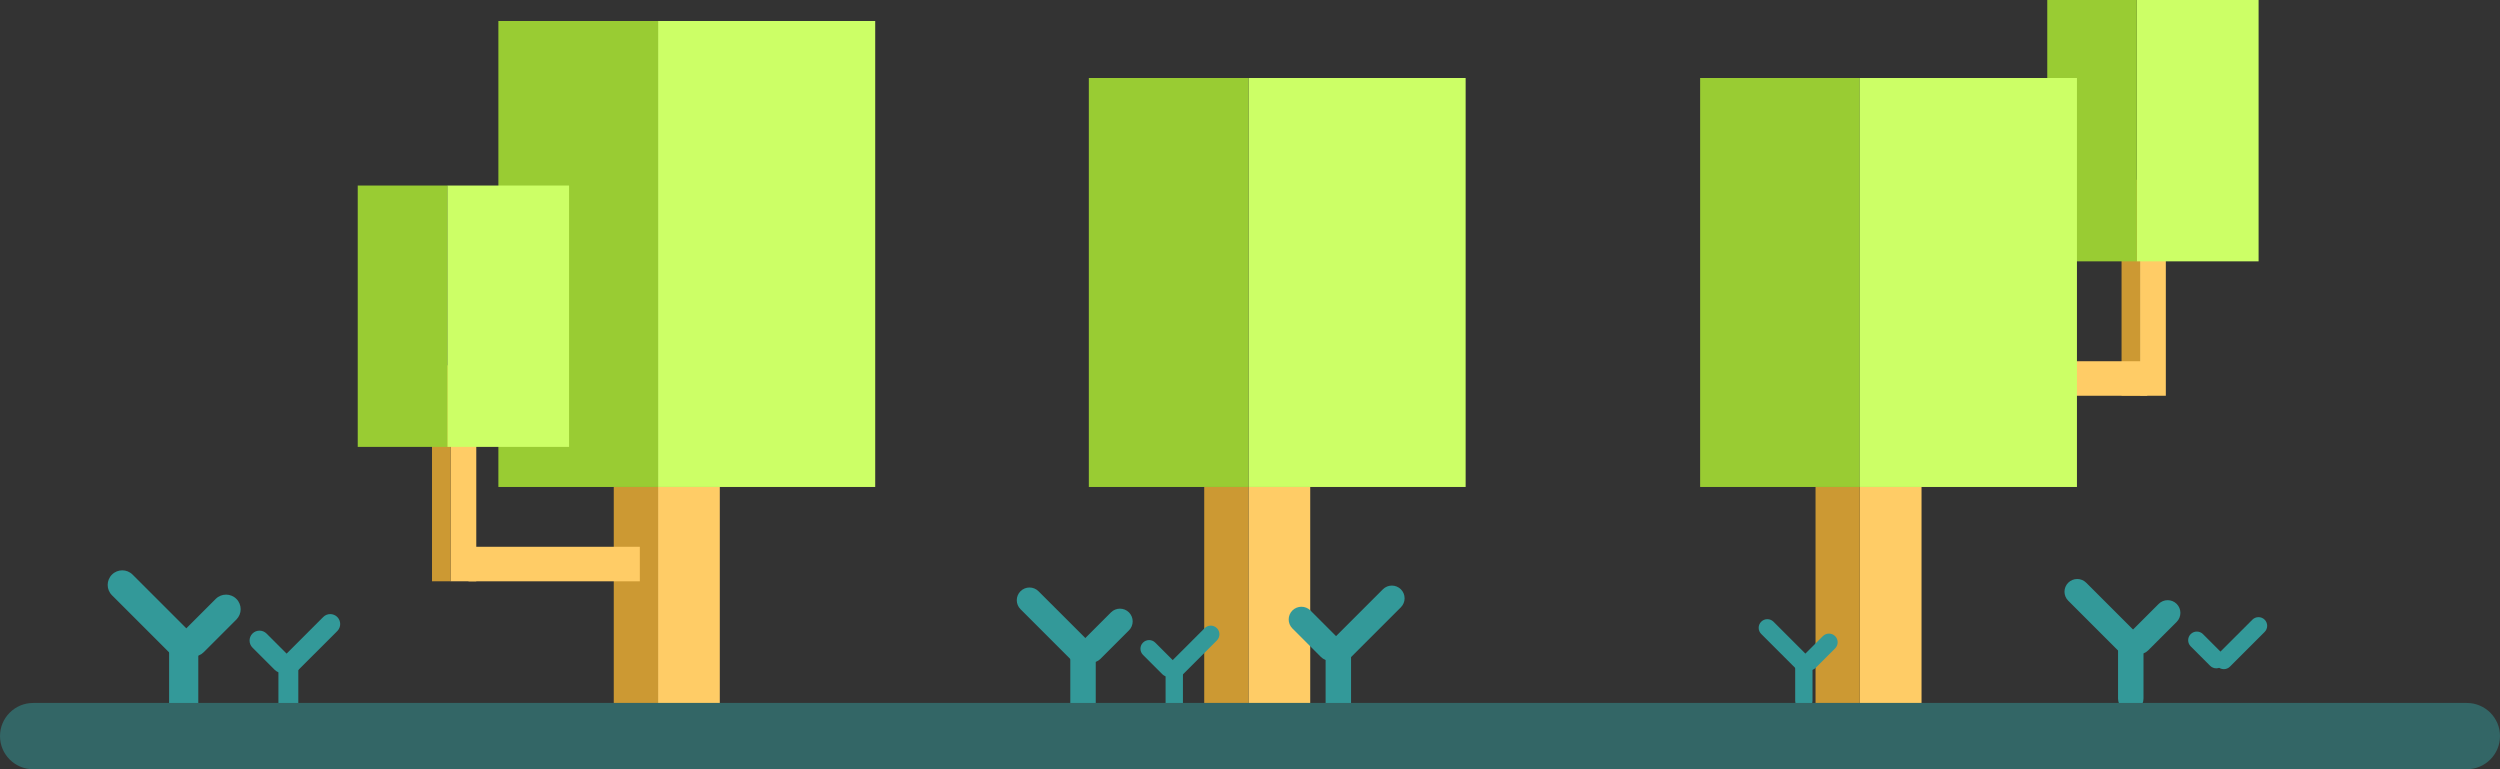<svg width="403" height="124" viewBox="0 0 403 124" fill="none" xmlns="http://www.w3.org/2000/svg">
<rect x="0" y="0" width="403" height="124" fill="#333333" stroke="none"/>
<g clip-path="url(#clip0_360_91745)">
<path d="M211.207 78.499H201.254V113.318H211.207V78.499Z" fill="#FFCC66"/>
<path d="M201.255 78.499H194.121V113.318H201.255V78.499Z" fill="#CC9933"/>
<path d="M236.261 12.574H201.256V78.499H236.261V12.574Z" fill="#CCFF66"/>
<path d="M201.256 12.574H175.52V78.499H201.256V12.574Z" fill="#99CC33"/>
<path d="M116.031 78.499H106.078V113.318H116.031V78.499Z" fill="#FFCC66"/>
<path d="M106.074 78.499H98.939V113.318H106.074V78.499Z" fill="#CC9933"/>
<path d="M141.083 3.383H106.078V78.499H141.083V3.383Z" fill="#CCFF66"/>
<path d="M106.076 3.383H80.34V78.499H106.076V3.383Z" fill="#99CC33"/>
<path d="M75.523 88.141V93.707H103.141V88.141H75.523Z" fill="#FFCC66"/>
<path d="M76.776 58.886H72.621V93.704H76.776V58.886Z" fill="#FFCC66"/>
<path d="M72.62 58.886H69.641V93.704H72.62V58.886Z" fill="#CC9933"/>
<path d="M91.735 29.908H72.102V72.038H91.735V29.908Z" fill="#CCFF66"/>
<path d="M72.101 29.908H57.666V72.038H72.101V29.908Z" fill="#99CC33"/>
<path d="M309.751 78.499H299.799V113.318H309.751V78.499Z" fill="#FFCC66"/>
<path d="M299.798 78.499H292.664V113.318H299.798V78.499Z" fill="#CC9933"/>
<path d="M299.799 12.574H274.062V78.499H299.799V12.574Z" fill="#99CC33"/>
<path d="M349.132 28.977H344.977V63.795H349.132V28.977Z" fill="#FFCC66"/>
<path d="M344.975 28.977H341.996V63.796H344.975V28.977Z" fill="#CC9933"/>
<path d="M364.086 0H344.453V42.13H364.086V0Z" fill="#CCFF66"/>
<path d="M333.574 58.23V63.796H346.137V58.23H333.574Z" fill="#FFCC66"/>
<path d="M344.454 0H330.02V42.13H344.454V0Z" fill="#99CC33"/>
<path d="M334.804 12.575H299.799V78.5H334.804V12.575Z" fill="#CCFF66"/>
<path d="M31.965 104.764C31.965 103.465 30.912 102.412 29.613 102.412C28.313 102.412 27.26 103.465 27.26 104.764V114.053C27.26 115.352 28.313 116.405 29.613 116.405C30.912 116.405 31.965 115.352 31.965 114.053V104.764Z" fill="#339999"/>
<path d="M21.374 92.627C20.455 91.708 18.965 91.708 18.047 92.627C17.128 93.545 17.128 95.035 18.047 95.953L27.456 105.36C28.375 106.279 29.864 106.279 30.783 105.36C31.702 104.442 31.702 102.952 30.783 102.034L21.374 92.627Z" fill="#339999"/>
<path d="M38.105 99.869C39.024 98.95 39.024 97.461 38.105 96.542C37.186 95.624 35.697 95.624 34.778 96.542L29.506 101.812C28.588 102.731 28.588 104.22 29.506 105.139C30.425 106.058 31.915 106.058 32.834 105.139L38.105 99.869Z" fill="#339999"/>
<path d="M44.882 114.062C44.882 114.947 45.6 115.664 46.485 115.664C47.37 115.664 48.088 114.947 48.088 114.062V107.73C48.088 106.845 47.37 106.128 46.485 106.128C45.6 106.128 44.882 106.845 44.882 107.73V114.062Z" fill="#339999"/>
<path d="M45.687 105.875C45.061 106.501 45.061 107.516 45.687 108.141C46.313 108.767 47.328 108.767 47.954 108.141L54.369 101.727C54.995 101.102 54.995 100.087 54.369 99.461C53.743 98.835 52.728 98.835 52.102 99.461L45.687 105.875Z" fill="#339999"/>
<path d="M44.293 107.989C44.919 108.614 45.934 108.614 46.56 107.989C47.186 107.363 47.186 106.348 46.56 105.722L42.965 102.128C42.339 101.503 41.325 101.503 40.699 102.128C40.073 102.754 40.073 103.769 40.699 104.395L44.293 107.989Z" fill="#339999"/>
<path d="M176.634 105.886C176.634 104.754 175.716 103.836 174.584 103.836C173.451 103.836 172.533 104.754 172.533 105.886V113.983C172.533 115.115 173.451 116.033 174.584 116.033C175.716 116.033 176.634 115.115 176.634 113.983V105.886Z" fill="#339999"/>
<path d="M167.404 95.306C166.604 94.506 165.305 94.506 164.505 95.306C163.704 96.107 163.704 97.405 164.505 98.205L172.708 106.407C173.508 107.207 174.807 107.207 175.607 106.407C176.408 105.606 176.408 104.308 175.607 103.507L167.404 95.306Z" fill="#339999"/>
<path d="M181.987 101.616C182.788 100.816 182.788 99.518 181.987 98.717C181.186 97.916 179.888 97.917 179.087 98.717L174.492 103.312C173.691 104.112 173.691 105.41 174.492 106.211C175.292 107.011 176.591 107.011 177.391 106.211L181.987 101.616Z" fill="#339999"/>
<path d="M187.893 113.992C187.893 114.763 188.519 115.389 189.29 115.389C190.062 115.389 190.688 114.763 190.688 113.992V108.474C190.688 107.702 190.062 107.077 189.29 107.077C188.519 107.077 187.893 107.702 187.893 108.474V113.992Z" fill="#339999"/>
<path d="M188.596 106.851C188.05 107.397 188.05 108.281 188.596 108.827C189.142 109.372 190.026 109.372 190.572 108.827L196.164 103.236C196.71 102.69 196.71 101.806 196.164 101.261C195.618 100.715 194.734 100.715 194.188 101.261L188.596 106.851Z" fill="#339999"/>
<path d="M187.382 108.697C187.927 109.242 188.812 109.242 189.358 108.697C189.903 108.151 189.903 107.267 189.358 106.721L186.225 103.589C185.679 103.044 184.795 103.044 184.249 103.589C183.703 104.135 183.703 105.019 184.249 105.565L187.382 108.697Z" fill="#339999"/>
<path d="M213.688 113.672C213.688 114.804 214.606 115.722 215.739 115.722C216.871 115.722 217.789 114.804 217.789 113.672V105.575C217.789 104.443 216.871 103.525 215.739 103.525C214.606 103.525 213.688 104.443 213.688 105.575V113.672Z" fill="#339999"/>
<path d="M214.718 103.197C213.917 103.998 213.917 105.296 214.718 106.096C215.519 106.897 216.817 106.897 217.618 106.096L225.821 97.895C226.622 97.095 226.622 95.797 225.821 94.996C225.02 94.196 223.722 94.196 222.921 94.996L214.718 103.197Z" fill="#339999"/>
<path d="M212.934 105.903C213.734 106.703 215.033 106.703 215.833 105.903C216.634 105.102 216.634 103.804 215.833 103.004L211.238 98.409C210.437 97.609 209.139 97.609 208.338 98.409C207.537 99.21 207.537 100.508 208.338 101.308L212.934 105.903Z" fill="#339999"/>
<path d="M292.177 107.428C292.177 106.657 291.552 106.031 290.78 106.031C290.008 106.031 289.383 106.657 289.383 107.428V112.946C289.383 113.717 290.008 114.343 290.78 114.343C291.552 114.343 292.177 113.717 292.177 112.946V107.428Z" fill="#339999"/>
<path d="M285.884 100.218C285.338 99.673 284.454 99.673 283.908 100.218C283.362 100.764 283.362 101.648 283.908 102.194L289.5 107.784C290.046 108.33 290.93 108.33 291.476 107.785C292.021 107.239 292.021 106.355 291.476 105.809L285.884 100.218Z" fill="#339999"/>
<path d="M295.822 104.52C296.368 103.974 296.368 103.09 295.822 102.544C295.276 101.999 294.392 101.999 293.846 102.544L290.713 105.676C290.168 106.222 290.168 107.106 290.713 107.652C291.259 108.197 292.143 108.197 292.689 107.652L295.822 104.52Z" fill="#339999"/>
<path d="M345.531 104.517C345.531 103.385 344.613 102.467 343.48 102.467C342.348 102.467 341.43 103.385 341.43 104.517V112.614C341.43 113.746 342.348 114.664 343.48 114.664C344.613 114.664 345.531 113.746 345.531 112.614V104.517Z" fill="#339999"/>
<path d="M336.297 93.935C335.496 93.135 334.198 93.135 333.397 93.935C332.596 94.736 332.596 96.034 333.397 96.834L341.6 105.035C342.401 105.836 343.699 105.836 344.5 105.035C345.301 104.235 345.301 102.937 344.5 102.136L336.297 93.935Z" fill="#339999"/>
<path d="M350.88 100.248C351.68 99.447 351.68 98.15 350.88 97.349C350.079 96.548 348.781 96.548 347.98 97.349L343.384 101.943C342.584 102.744 342.584 104.042 343.384 104.842C344.185 105.643 345.483 105.643 346.284 104.842L350.88 100.248Z" fill="#339999"/>
<path d="M357.493 105.484C356.947 106.03 356.947 106.914 357.493 107.46C358.038 108.005 358.923 108.005 359.468 107.46L365.06 101.869C365.606 101.323 365.606 100.439 365.06 99.893C364.515 99.348 363.63 99.348 363.085 99.893L357.493 105.484Z" fill="#339999"/>
<path d="M356.274 107.326C356.82 107.871 357.705 107.871 358.25 107.326C358.796 106.78 358.796 105.896 358.25 105.35L355.118 102.218C354.572 101.673 353.687 101.673 353.142 102.218C352.596 102.764 352.596 103.648 353.142 104.194L356.274 107.326Z" fill="#339999"/>
<path d="M397.656 113.318H5.344C2.392 113.318 0 115.71 0 118.659C0 121.609 2.392 124 5.344 124H397.656C400.608 124 403 121.609 403 118.659C403 115.71 400.608 113.318 397.656 113.318Z" fill="#336666"/>
</g>
<defs>
<clipPath id="clip0_360_91745">
<rect width="403" height="124" fill="white"/>
</clipPath>
</defs>
</svg>
